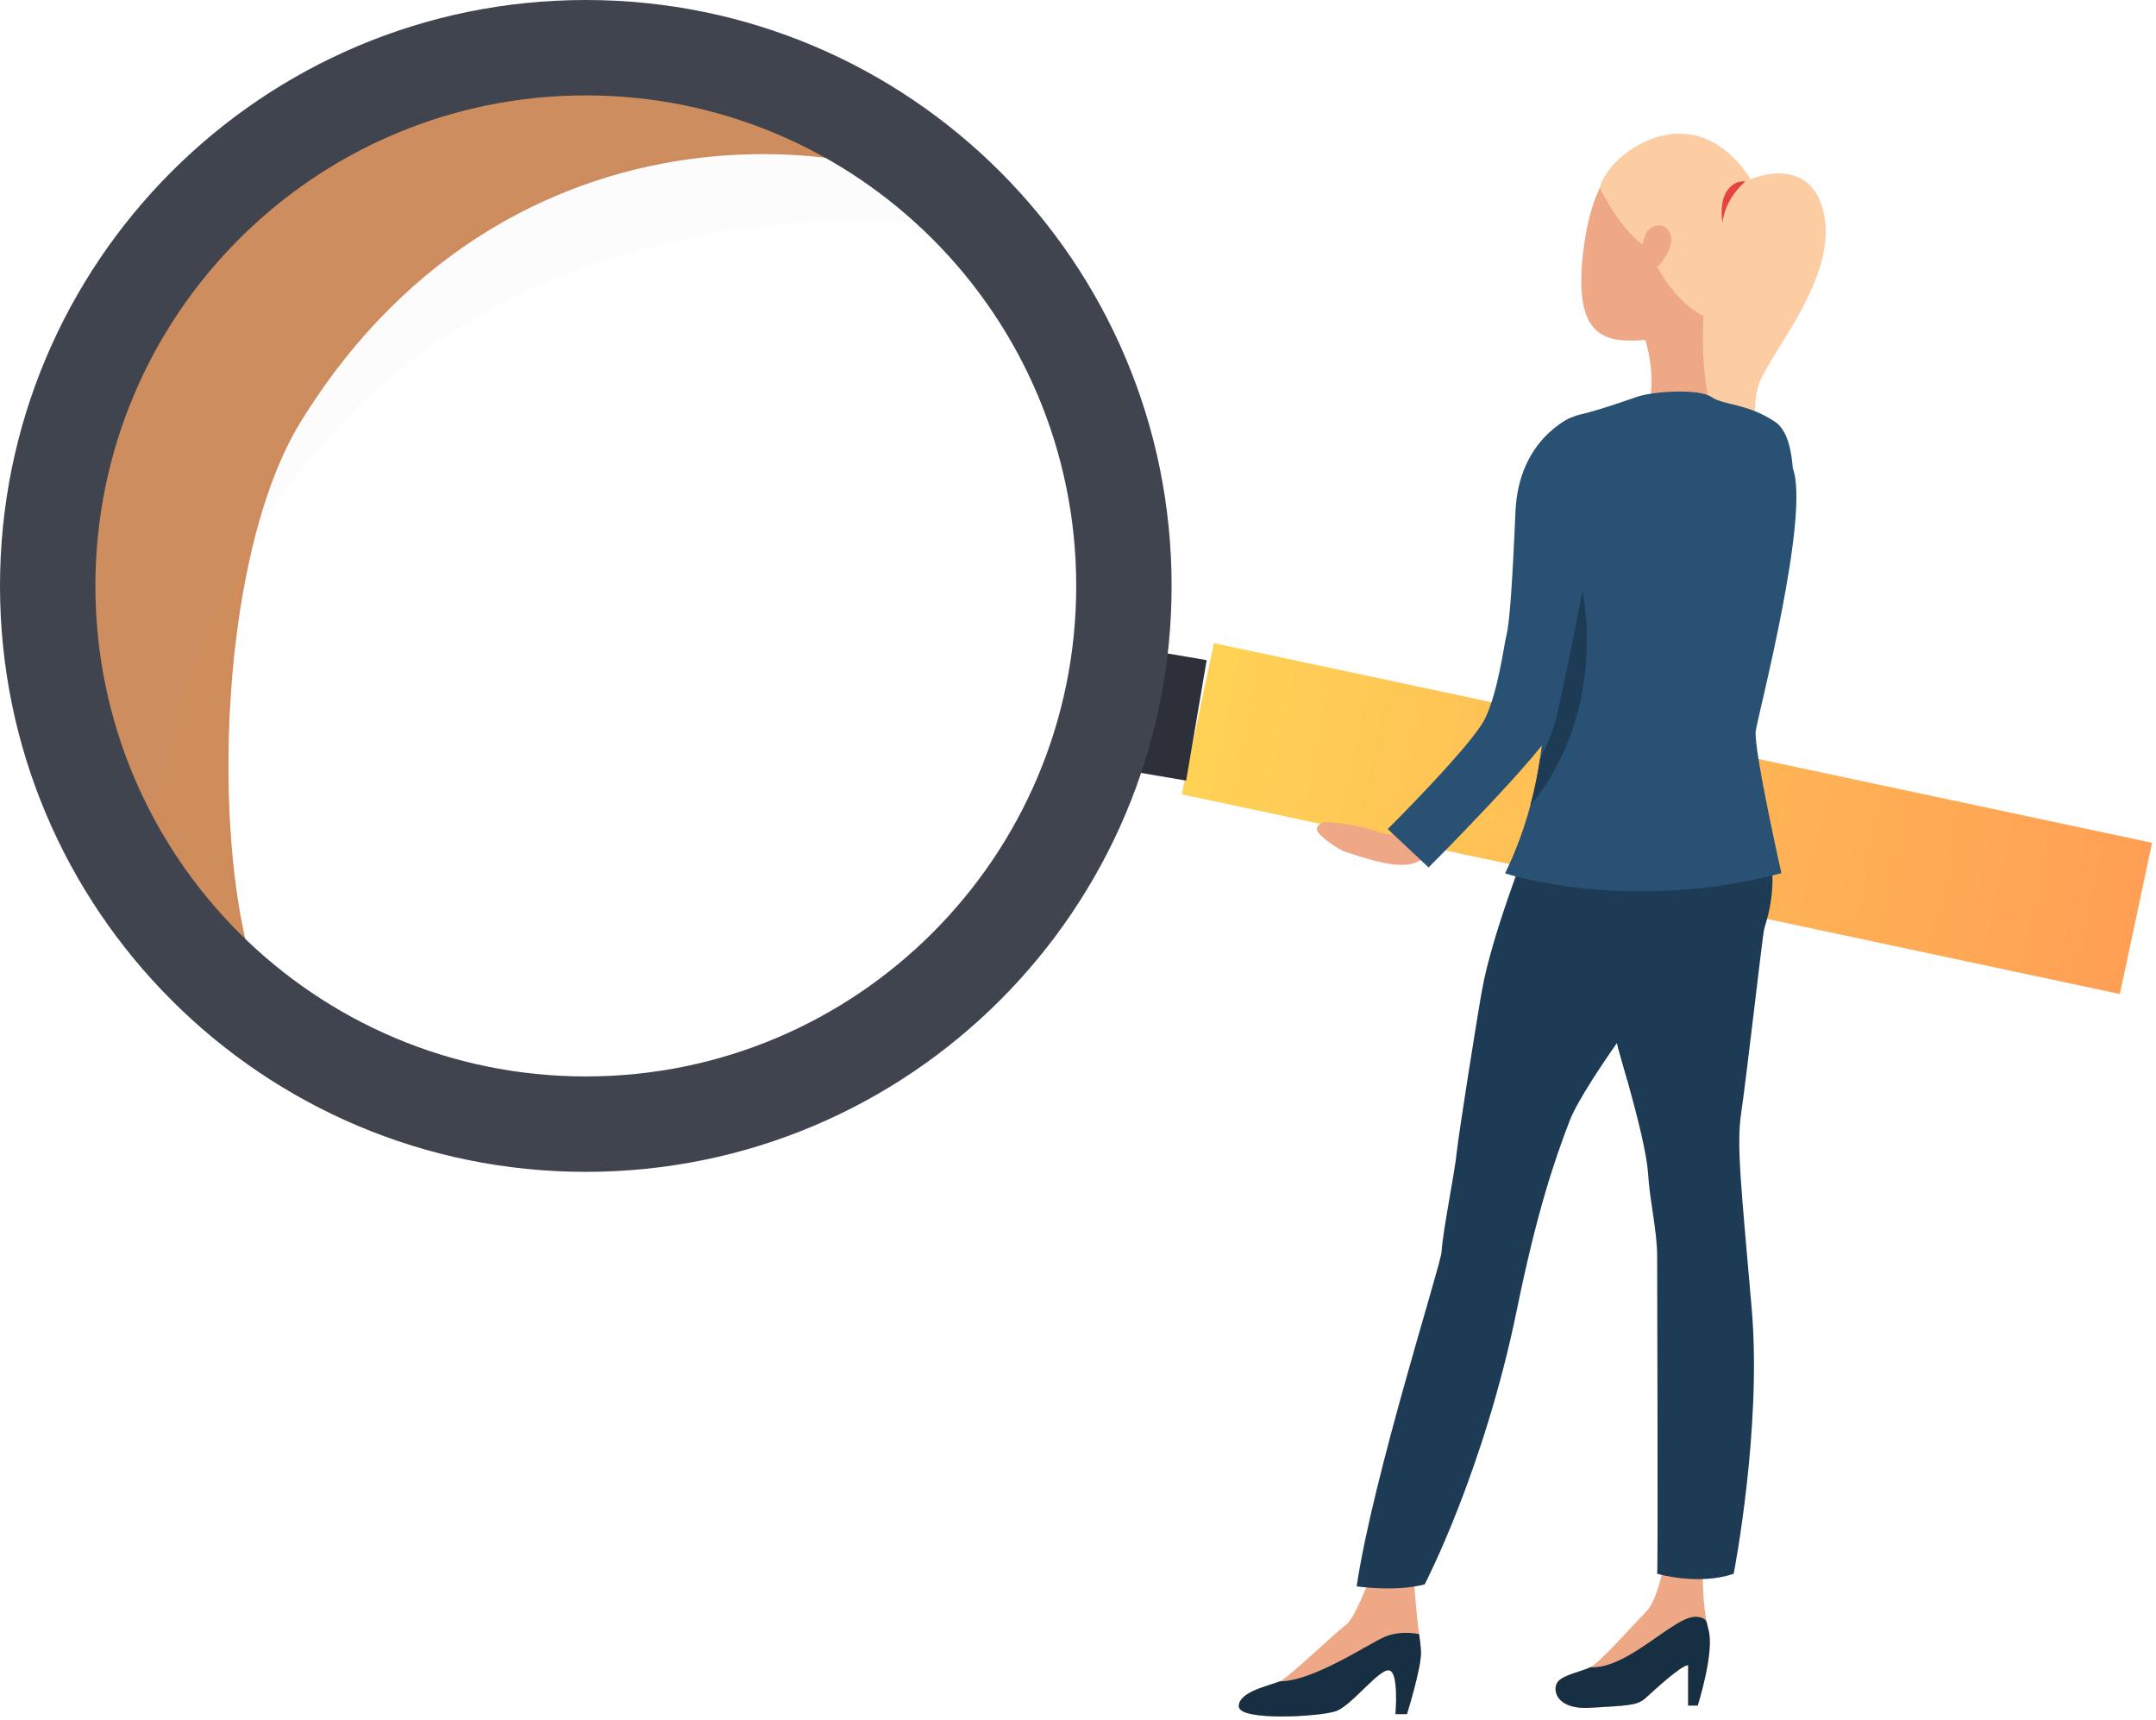 <svg width="544" height="434" viewBox="0 0 544 434" fill="none" xmlns="http://www.w3.org/2000/svg">
<path d="M72.02 260.953C73.207 261.81 74.375 262.616 75.52 263.37C74.297 262.834 73.13 262.02 72.02 260.953C37.493 236.036 -13.079 168.138 37.052 75.469C84.969 -13.107 184.045 20.854 232.456 44.587C244.188 48.483 253.848 53.922 260.304 60.058C260.304 60.058 249.532 52.959 232.456 44.587C189.343 30.272 118.261 36.798 75.479 106.101C50.618 146.371 52.622 242.307 72.02 260.953Z" fill="#CF8D5B"/>
<path d="M75.52 263.37C41.091 240.677 -14.803 171.325 37.052 75.469C101.871 -44.351 260.304 60.058 260.304 60.058C230.123 31.369 129.903 17.939 75.479 106.101C49.195 148.676 52.94 253.472 75.52 263.37Z" stroke="#CF8B5B"/>
<path d="M354.997 432.415H352.099C352.099 432.415 353.065 421.46 350.378 421.353C347.697 421.245 341.039 430.265 337.063 431.664C333.092 433.058 312.693 434.236 312.584 430.479C312.477 426.724 320.423 425.219 322.892 424.146C325.364 423.071 337.391 411.367 339.536 409.971C341.683 408.575 345.349 398.871 345.349 398.871L356.739 398.364C356.739 398.364 357.382 407.437 358.072 412.239C358.328 414.015 358.514 415.634 358.544 416.737C358.646 420.817 354.997 432.415 354.997 432.415Z" fill="#EEA886"/>
<path d="M428.363 430.248H425.947V420.054C423.935 420.224 417.167 426.624 415.072 428.479C412.98 430.33 410.108 430.248 401.289 430.809C392.472 431.369 391.638 426.091 393.035 424.294C394.431 422.496 398.941 421.709 401.289 420.588C403.636 419.465 412.898 409.02 415.372 406.548C417.839 404.077 419.343 397.002 419.343 397.002L429.652 397.9C429.652 397.9 429.587 404.374 430.759 409.805V409.807C430.765 409.821 430.767 409.836 430.77 409.848C430.872 410.311 430.98 410.764 431.101 411.208C432.631 416.854 428.363 430.248 428.363 430.248Z" fill="#EEA886"/>
<path d="M427.964 236.351C427.749 236.822 414.091 267.143 410.576 272.402C409.794 269.588 408.984 266.761 408.197 264.022V264.019C408.198 264.019 427.505 237.017 427.964 236.351Z" fill="#122536"/>
<path d="M414.455 83.547C414.455 83.547 418.83 95.12 415.426 104.066C415.426 104.066 431.469 103.022 432.077 101.15C432.683 99.277 431.43 81.936 433.636 76.81C435.842 71.687 414.455 83.547 414.455 83.547Z" fill="#EEA886"/>
<path d="M428.436 37.109C421.989 34.898 404.558 32.544 400.094 59.298C395.626 86.051 405.353 86.51 415.343 85.75C425.333 84.991 440.964 66.929 442.159 61.441C443.355 55.954 446.835 43.421 428.436 37.109Z" fill="#EEA886"/>
<path d="M403.686 47.385C403.686 47.385 409.01 58.775 415.991 62.746C415.991 62.746 420.369 74.849 429.843 79.742C429.843 79.742 454.985 63.087 440.397 43.296C425.806 23.504 405.331 39.264 403.686 47.385Z" fill="#FCCCA2"/>
<path d="M415.375 58.797C415.939 57.405 419.709 55.142 421.4 58.961C423.088 62.777 417.021 69.505 415.357 69.143C413.696 68.78 413.228 64.079 415.375 58.797Z" fill="#EEA886"/>
<path d="M439.542 46.354C440.093 45.497 456.741 37.791 460.205 53.896C463.669 70 446.796 88.727 443.839 96.781C440.883 104.835 445.175 123.708 445.175 123.708C445.175 123.708 435.024 114.11 431.952 104.066C428.581 93.034 427.448 65.22 439.542 46.354Z" fill="#FCCCA2"/>
<path d="M440.384 45.806C440.384 45.806 435.286 49.837 434.63 56.198C434.63 56.198 433.676 51.236 435.729 48.204C437.783 45.173 440.384 45.806 440.384 45.806Z" fill="#E54242"/>
<path d="M543.007 212.611L306.306 162.244L298.189 200.39L534.89 250.756L543.007 212.611Z" fill="url(#paint0_linear)"/>
<path d="M439.333 280.773C438.089 289.044 439.395 299.91 441.992 330.149C444.592 360.385 437.446 396.999 437.446 396.999C428.469 400.072 418.133 396.999 418.133 396.999C418.371 394.873 418.133 323.295 418.133 316.919C418.133 310.539 416.301 303.299 415.83 295.979C415.506 290.989 413.185 281.791 410.576 272.401C409.794 269.587 408.984 266.76 408.197 264.021V264.018C407.755 262.482 407.322 260.972 406.898 259.513C403.222 246.756 398.275 197.5 398.275 197.5C398.275 197.5 425.689 175.418 439.039 196.207C452.386 216.994 445.535 232.113 445.064 234.71C444.591 237.312 440.574 272.508 439.333 280.773Z" fill="#1D3B54"/>
<path d="M304.466 166.531L291.884 164.388L286.708 194.777L299.289 196.919L304.466 166.531Z" fill="#2D3038"/>
<path d="M390.251 199.179C390.251 199.179 386.355 208.392 386.011 210.718C385.668 213.044 376.547 235.089 373.909 249.95C372.331 258.849 367.971 286.701 367.618 290.241C367.014 296.302 364.159 309.679 363.72 315.868C363.476 319.329 346.431 372.447 342.308 400.178C342.308 400.178 352.11 401.63 359.471 399.683C359.471 399.683 374.436 371.022 382.743 330.37C387.745 305.885 392.171 292.828 396.048 282.746C399.923 272.66 421.878 244.1 424.171 240.892C426.463 237.684 440.819 219.951 427.225 200.741C413.628 181.533 390.251 199.179 390.251 199.179Z" fill="#1D3B54"/>
<path d="M412.906 100.149C412.906 100.149 403.427 103.521 399.143 104.457C394.861 105.394 385.896 109.638 386.625 125.62C387.357 141.599 390.028 155.458 391.002 162.325C391.974 169.19 391.367 186.671 389.787 195.159C389.787 195.159 412.509 200.903 439.242 195.159C439.242 195.159 434.503 180.677 434.626 176.93C434.747 173.186 450.424 142.348 451.151 137.48C451.88 132.611 455.041 111.138 447.871 106.394C440.701 101.649 434.87 102.272 431.831 100.149C428.792 98.028 417.338 98.628 412.906 100.149Z" fill="#285173"/>
<path d="M449.479 220.271C410.655 230.572 379.761 220.31 379.761 220.31C382.577 214.52 384.651 208.744 386.153 203.149V203.147C387.216 199.193 387.992 195.334 388.545 191.629V191.626C391.7 170.475 387.586 154.28 387.586 154.28C392.067 117.398 447.873 106.39 452.342 118.082C456.814 129.774 443.682 180.014 443.016 184.323C442.35 188.63 449.479 220.271 449.479 220.271Z" fill="#285173"/>
<path d="M386.152 203.145C387.215 199.194 387.991 195.335 388.544 191.63V191.627C388.544 191.627 391.103 186.185 391.964 183.583C392.832 180.984 399.257 149.011 399.257 149.011C399.257 149.011 406.057 179.04 386.152 203.145Z" fill="#1D3B54"/>
<path d="M357.573 205.003C357.573 205.003 352.568 209.972 350.949 210.474C349.329 210.974 346.21 208.218 334.714 207.362C333.704 207.29 331.929 208.198 332.349 209.532C332.765 210.865 337.771 214.491 339.911 215.047C342.053 215.6 352.156 219.614 357.079 217.644C362.002 215.673 365.352 209.409 365.352 209.409L357.573 205.003Z" fill="#EEA886"/>
<path d="M396.462 105.334C396.462 105.334 383.168 110.603 382.379 129.082C381.594 147.557 380.871 157.204 380.149 160.055C379.429 162.907 378.05 174.37 374.702 181.269C371.458 187.96 350.155 209.138 350.155 209.138L360.465 218.832C360.465 218.832 390.162 189.033 391.967 183.583C393.772 178.136 401.195 140.218 401.787 133.826C402.262 128.674 409.057 105.718 396.462 105.334Z" fill="#285173"/>
<g opacity="0.1">
<g opacity="0.1">
<path opacity="0.1" d="M18.52 147.803C18.52 219.214 76.409 277.1 147.818 277.1C219.226 277.1 277.113 219.214 277.113 147.803C277.113 76.395 219.226 18.506 147.818 18.506C76.409 18.506 18.52 76.395 18.52 147.803Z" fill="#B8B8B8"/>
</g>
</g>
<g opacity="0.3">
<g opacity="0.3">
<path opacity="0.3" d="M230.953 56.427C230.953 56.427 70.635 36.556 38.688 205.756H38.684C29.489 188.473 24.279 168.746 24.279 147.803C24.279 79.578 79.591 24.268 147.818 24.268C179.835 24.268 209.009 36.448 230.953 56.427Z" fill="#869AC2"/>
</g>
</g>
<path d="M147.809 0C66.18 0 0 66.179 0 147.803C0 229.443 66.18 295.616 147.809 295.616C229.443 295.616 295.62 229.443 295.62 147.803C295.62 66.179 229.443 0 147.809 0ZM147.809 271.546C79.472 271.546 24.071 216.15 24.071 147.803C24.071 79.47 79.472 24.065 147.809 24.065C216.15 24.065 271.551 79.47 271.551 147.803C271.551 216.15 216.15 271.546 147.809 271.546Z" fill="#3F444F"/>
<path d="M428.363 430.248H425.947V420.054C423.935 420.224 417.167 426.624 415.072 428.479C412.98 430.33 410.108 430.248 401.289 430.809C392.472 431.369 391.638 426.091 393.035 424.294C394.431 422.496 398.941 421.709 401.289 420.588C410.725 421.093 422.237 407.828 427.761 407.856C430.698 407.873 430.67 409.499 430.759 409.806V409.808C430.765 409.822 430.767 409.837 430.77 409.849C430.872 410.312 430.98 410.765 431.101 411.209C432.631 416.854 428.363 430.248 428.363 430.248Z" fill="#172F42"/>
<path d="M354.997 432.415H352.099C352.099 432.415 353.065 421.46 350.378 421.353C347.697 421.245 341.039 430.265 337.063 431.664C333.092 433.058 312.693 434.236 312.584 430.479C312.477 426.724 320.423 425.219 322.892 424.146C331.308 424.126 344.991 414.865 349.237 412.988C353.476 411.111 358.071 412.239 358.071 412.239C358.327 414.015 358.513 415.634 358.543 416.737C358.646 420.817 354.997 432.415 354.997 432.415Z" fill="#172F42"/>
<defs>
<linearGradient id="paint0_linear" x1="538.965" y1="231.604" x2="302.264" y2="181.237" gradientUnits="userSpaceOnUse">
<stop stop-color="#FF9F55"/>
<stop offset="1" stop-color="#FFD255"/>
</linearGradient>
</defs>
</svg>
